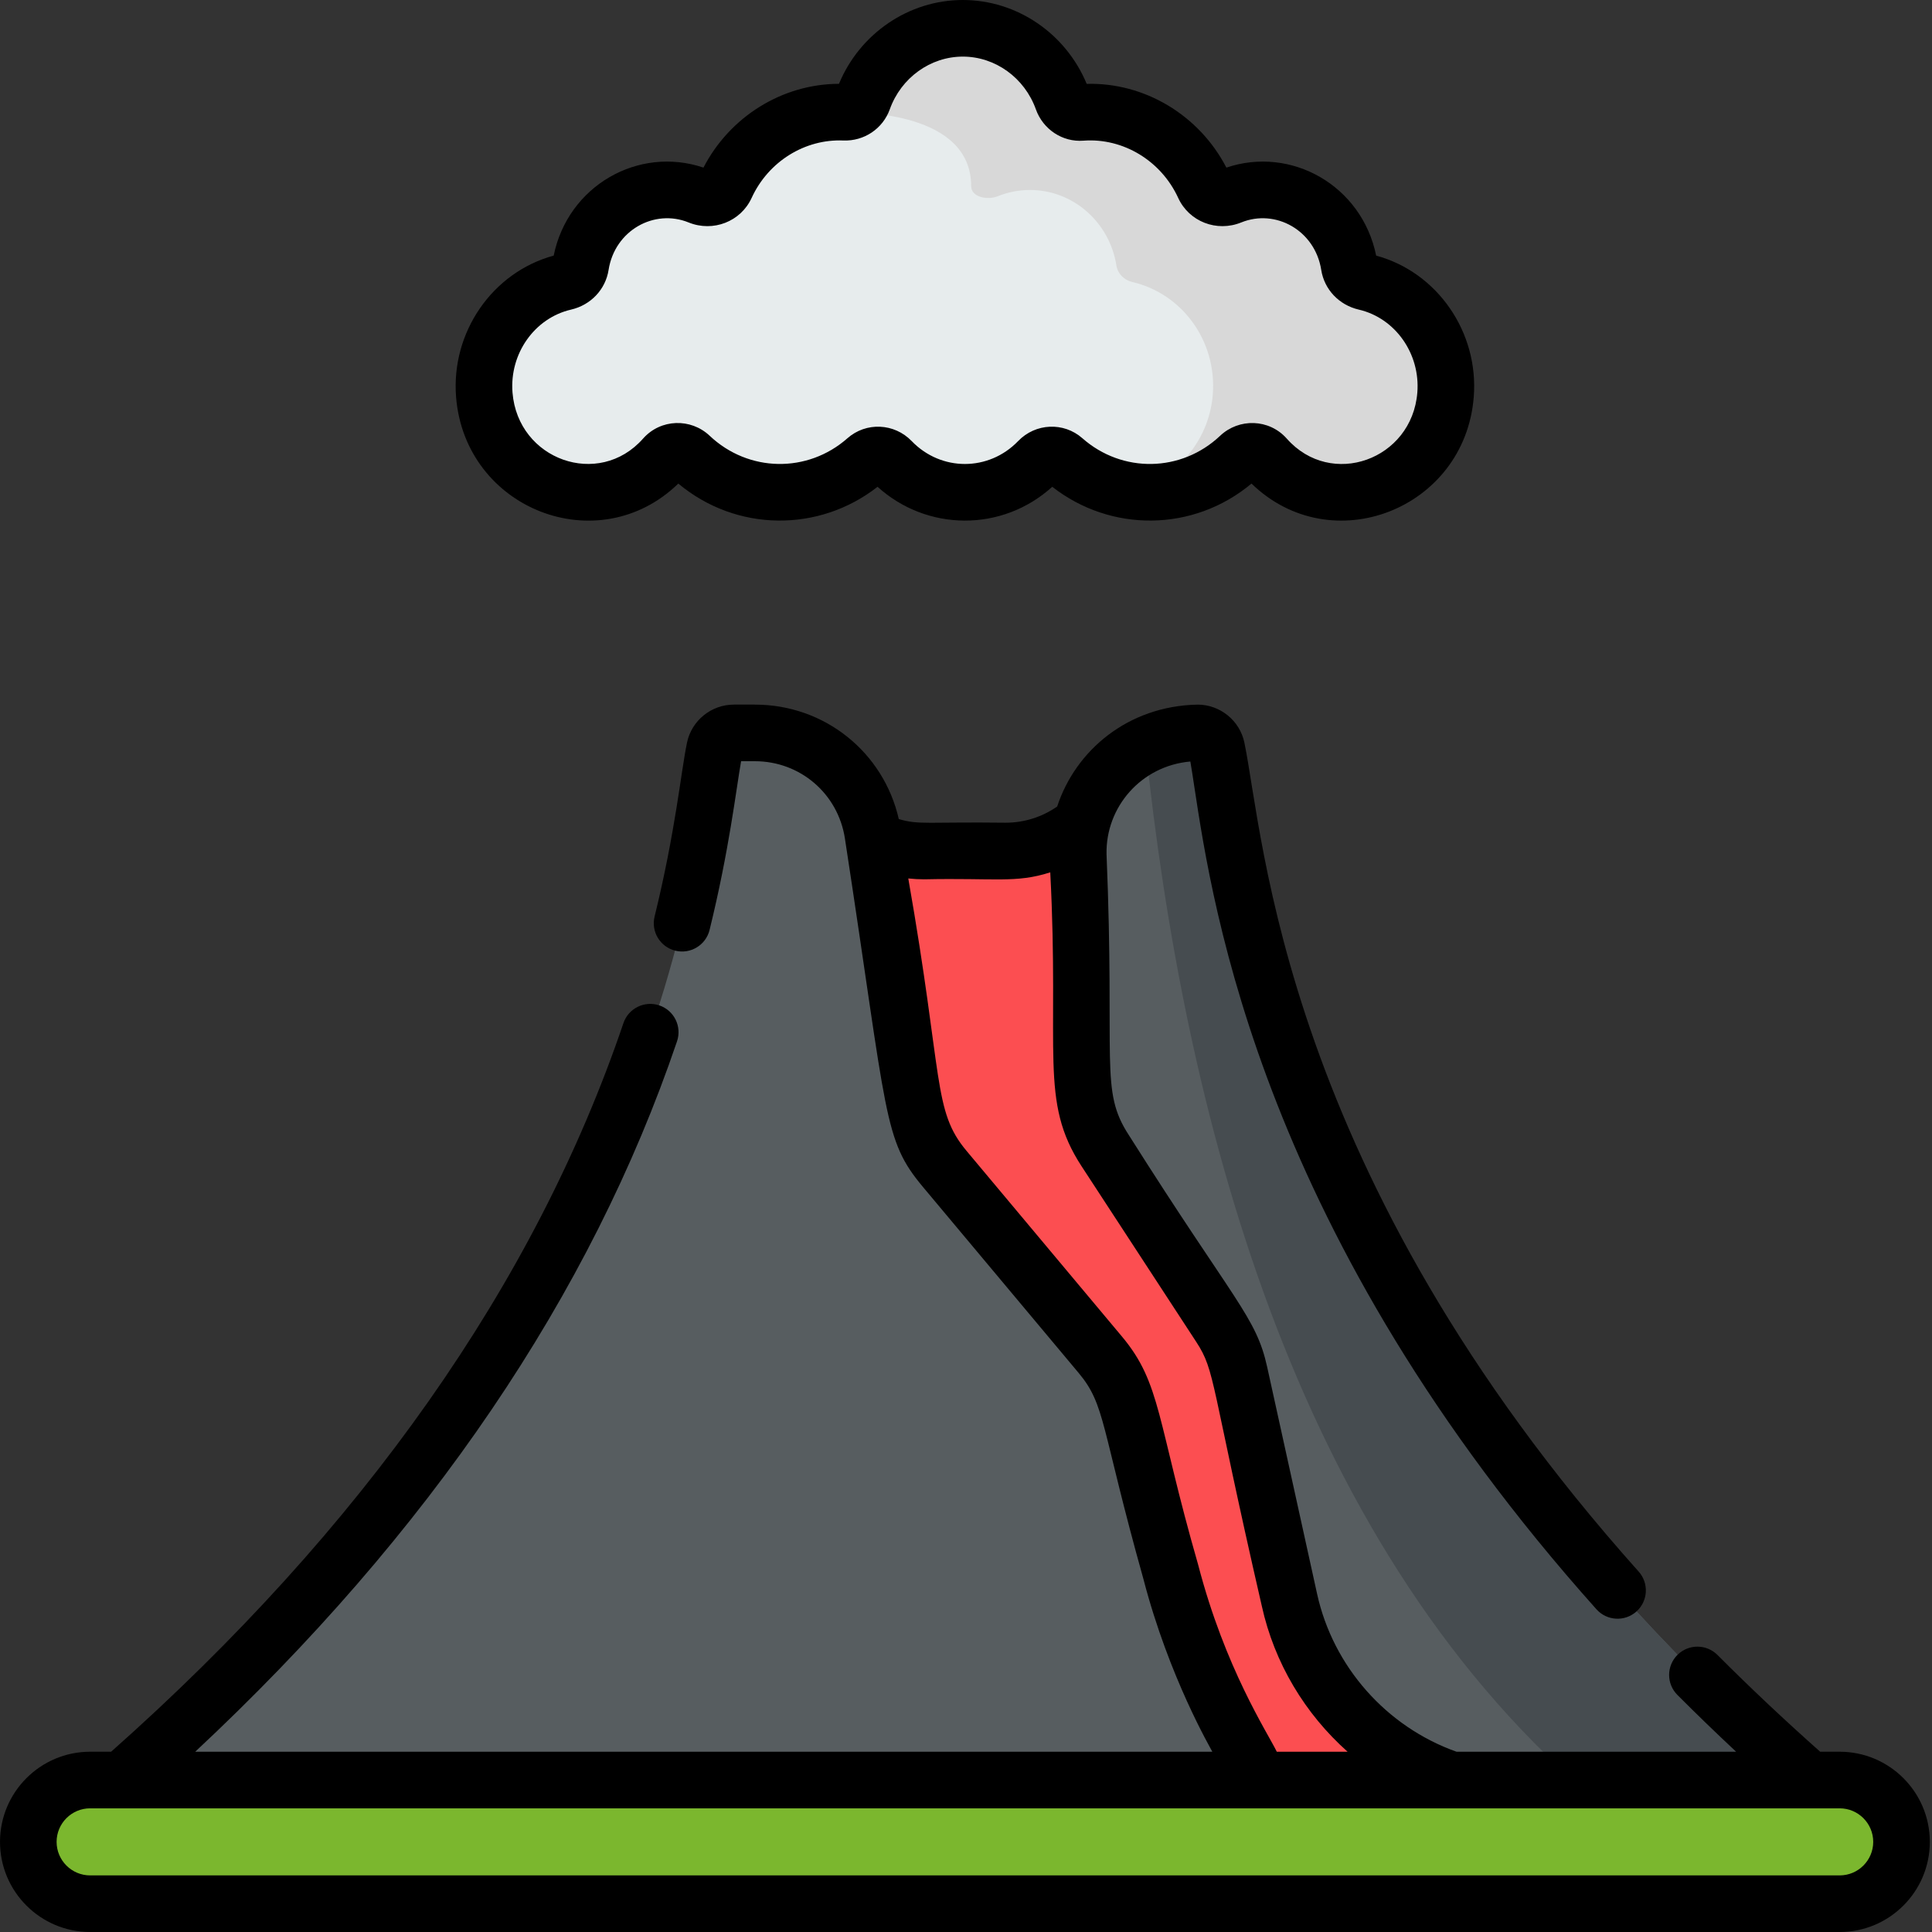 <svg height="512pt" viewBox="0 0 512 512" width="512pt" xmlns="http://www.w3.org/2000/svg"><rect x="0" y="0" width="512" height="512" fill="#333333" stroke="none"/><path d="m361.773 74.738c-2.16-.5-3.883-2.176-4.227-4.367-1.781-11.355-11.363-20.027-22.918-20.027-3.008 0-5.883.59-8.523 1.66-2.711 1.102-5.832-.008-7.051-2.668-5.316-11.598-16.789-19.625-30.09-19.625-.812 0-1.621.031-2.418.094-2.219.168-4.219-1.25-4.969-3.344-3.945-11.066-14.285-18.961-26.422-18.961-12.125 0-22.449 7.879-26.41 18.922-.746 2.086-2.746 3.41-4.961 3.316-.441-.016-.883-.023-1.328-.023-13.305 0-24.777 8.023-30.094 19.621-1.219 2.66-4.34 3.77-7.047 2.672-2.641-1.074-5.516-1.664-8.527-1.664-11.555 0-21.137 8.672-22.918 20.027-.34 2.191-2.062 3.871-4.223 4.367-12.973 3-22.469 15.426-21.305 29.91 1.113 13.871 12.234 24.977 25.758 25.766 8.695.508 16.574-3.148 21.926-9.203 1.793-2.031 4.914-2.145 6.883-.281 6.254 5.914 14.602 9.531 23.773 9.531 8.73 0 16.715-3.277 22.855-8.691 1.945-1.715 4.867-1.539 6.664.328 4.977 5.164 11.875 8.363 19.508 8.363 7.629 0 14.531-3.199 19.504-8.363 1.797-1.867 4.723-2.043 6.664-.328 6.145 5.414 14.125 8.691 22.855 8.691 9.172 0 17.52-3.617 23.777-9.531 1.969-1.863 5.086-1.75 6.883.281 5.352 6.055 13.23 9.711 21.926 9.203 13.523-.789 24.645-11.895 25.758-25.766 1.164-14.488-8.332-26.914-21.305-29.91zm0 0" fill="#e7eced"/><path d="m361.773 74.738c-2.16-.5-3.883-2.176-4.227-4.367-1.781-11.355-11.363-20.027-22.918-20.027-3.008 0-5.883.59-8.523 1.66-2.711 1.102-5.832-.008-7.051-2.668-5.316-11.598-16.789-19.625-30.09-19.625-.812 0-1.621.031-2.418.094-2.219.168-4.219-1.25-4.969-3.344-3.945-11.066-14.285-18.961-26.422-18.961-12.125 0-22.449 7.879-26.41 18.922-.746 2.086-2.746 3.406-4.961 3.316-.016 0-.027 0-.043 0 4.312 0 33.629-.062 33.629 19.598 0 2.926 4.34 3.77 7.051 2.668 2.637-1.07 5.512-1.66 8.523-1.66 11.555 0 21.137 8.672 22.918 20.027.34 2.188 2.062 3.867 4.223 4.367 12.973 3 22.473 15.422 21.309 29.91-1.02 12.68-10.402 23.043-22.336 25.332 1.852.309 3.746.48 5.68.48 9.172 0 17.52-3.617 23.773-9.535 1.969-1.859 5.09-1.746 6.883.285 5.352 6.055 13.234 9.707 21.926 9.203 13.527-.789 24.645-11.895 25.758-25.766 1.164-14.488-8.332-26.914-21.305-29.91zm0 0" fill="#d8d8d8"/><path d="m322.43 198.332c-.5-2.395-2.609-4.102-5.055-4.102h-.41c-.379 0-.758.023-1.137.039-.043.004-.086.004-.125.004-.418.023-.836.055-1.25.098-.258.023-.512.051-.762.078-.113.016-.223.027-.332.043-13.027 1.652-23.555 11.211-26.672 23.684-5.453 4.586-12.488 7.352-20.172 7.352h-21.605c-4.781 0-9.309-1.078-13.367-2.996l-.223-1.465c-2.371-15.438-15.652-26.836-31.27-26.836h-5.59c-2.449 0-4.559 1.707-5.059 4.102-4.93 23.668-10.219 146.234-160.887 276.73h454.805c-150.672-130.496-155.961-253.062-160.891-276.73zm0 0" fill="#575d60"/><path d="m341.715 423.988-13.23-60.117c-.965-4.398-2.723-8.586-5.188-12.359l-30.391-46.547c-3.824-5.855-5.922-12.672-6.055-19.664l-1.109-58.84c-.051-2.863.281-5.641.941-8.289-5.453 4.59-12.488 7.355-20.172 7.355h-21.605c-4.781 0-9.309-1.082-13.363-2.996l-.227-1.465 10.812 70.473c1.031 6.727 3.887 13.043 8.254 18.262l41.211 49.227c3.543 4.23 6.102 9.195 7.488 14.535l11.195 43.035c3.906 15.016 9.641 29.5 17.078 43.117l8.383 15.344h69.504c-30.539 0-56.965-21.246-63.527-51.07zm0 0" fill="#fc4e51"/><path d="m322.43 198.332c-.5-2.395-2.609-4.102-5.055-4.102h-.41c-.379 0-.758.023-1.137.039-.043.004-.086.004-.125.004-.418.023-.836.055-1.25.098-.258.023-.512.051-.762.078-.113.016-.223.027-.332.043-3.492.445-6.797 1.469-9.836 2.953 10.125 96.449 38.75 209.75 117.109 277.617h62.688c-150.672-130.496-155.961-253.062-160.891-276.73zm0 0" fill="#464c50"/><path d="m487.535 471.727h-463.648c-9.051 0-16.387 7.336-16.387 16.387s7.336 16.387 16.387 16.387h463.648c9.051 0 16.387-7.336 16.387-16.387s-7.336-16.387-16.387-16.387zm0 0" fill="#7bb72e"/><path d="m487.535 464.227h-5.164c-9.465-8.398-18.613-17.012-27.223-25.645-2.93-2.934-7.676-2.938-10.609-.016-2.934 2.926-2.938 7.676-.012 10.605 5.023 5.039 10.227 10.07 15.566 15.055h-74.105c-18.594-6.613-32.703-22.543-36.949-41.848l-13.227-60.117c-2.941-13.359-8.641-17.125-36.629-61.398-7.824-11.984-3.641-18.84-5.941-74.547-.238-12.418 9.133-23.359 22.211-24.508.312 1.777.648 4.004 1.043 6.617 4.934 32.555 18.039 119.023 106.578 218.051 2.766 3.094 7.508 3.348 10.59.594 3.09-2.762 3.355-7.504.594-10.59-94.598-105.805-99.277-194.648-104.484-219.676-1.219-5.84-6.43-10.074-12.398-10.074-18.594.363-32.387 12.258-37.211 27.004-3.984 2.781-8.758 4.293-13.648 4.293-20.672-.254-22.934.629-28.328-.965-4.055-17.742-19.656-30.332-38.137-30.332h-5.59c-5.969 0-11.184 4.234-12.398 10.074-1.598 7.664-3.039 23.5-8.586 46.07-.992 4.02 1.469 8.082 5.492 9.07 4.02.984 8.082-1.469 9.074-5.492 5.211-21.207 6.996-36.988 8.352-44.723h3.66c12 0 22.035 8.609 23.855 20.477 11.418 74.434 10.086 79.695 20.727 92.406l41.211 49.23c7.176 8.574 5.832 14.145 17.176 54.641 6.777 26.062 17.855 44.895 18.254 45.742h-269.543c61.992-57.898 104.918-121.156 127.684-188.273 1.332-3.922-.77-8.18-4.691-9.512-3.922-1.324-8.18.773-9.512 4.695-23.398 68.977-69.078 133.926-135.766 193.09h-5.562c-13.172 0-23.887 10.715-23.887 23.887s10.715 23.887 23.887 23.887h463.648c13.172 0 23.887-10.715 23.887-23.887s-10.715-23.887-23.887-23.887zm-170-49.516c-11.004-38.23-9.758-48.039-20.188-60.496l-41.211-49.23c-8.992-10.738-6.109-19.102-15.43-72.184 1.387.148 2.789.227 4.203.227 18.879-.402 24.277 1.078 33.422-1.848 2.496 47.809-3.004 60.578 8.297 77.887l30.391 46.547c5.16 7.91 3.625 10.215 17.371 69.984 3.324 15.117 11.449 28.586 22.738 38.629h-18.762c-2.5-5.137-13.695-22.086-20.832-49.516zm170 82.289h-463.648c-4.898 0-8.887-3.984-8.887-8.887 0-4.898 3.988-8.887 8.887-8.887h463.648c4.898 0 8.887 3.988 8.887 8.887 0 4.902-3.988 8.887-8.887 8.887zm0 0"/><path d="m179.758 128.152c15.422 12.875 37.297 12.98 52.805.852 13.008 11.789 32.938 12.105 46.297 0 15.52 12.133 37.395 12.016 52.805-.852 21.195 20.586 56.504 6.812 58.891-22.906 1.387-17.227-9.664-33.117-25.859-37.508-3.789-18.582-22.516-29.129-39.691-23.32-7.23-13.961-21.73-22.602-37.02-22.191-5.543-13.371-18.512-22.227-32.828-22.227-14.305 0-27.277 8.855-32.82 22.211-15.039.047-28.918 8.691-35.914 22.207-17.191-5.809-35.906 4.746-39.691 23.32-16.199 4.391-27.25 20.281-25.863 37.508 2.387 29.688 37.664 43.52 58.891 22.906zm-28.418-46.105c5.227-1.207 9.133-5.336 9.941-10.516 1.648-10.504 12.129-16.27 21.207-12.578 6.48 2.633 13.816-.219 16.695-6.492 4.461-9.73 14.188-15.656 24.293-15.227 5.512.211 10.473-3.105 12.332-8.281 2.992-8.348 10.766-13.953 19.348-13.953 8.594 0 16.375 5.617 19.363 13.98 1.891 5.305 7.066 8.734 12.598 8.301 10.535-.793 20.613 5.34 25.121 15.18 2.879 6.273 10.211 9.125 16.695 6.492 9.098-3.699 19.559 2.094 21.207 12.582.812 5.176 4.715 9.301 9.945 10.512 9.676 2.234 16.348 11.691 15.52 22-1.434 17.797-22.824 25.512-34.59 12.195-4.691-5.305-12.703-5.449-17.656-.766-10.285 9.727-25.941 9.992-36.52.66-4.938-4.352-12.418-4.031-17.023.754-7.797 8.09-20.41 8.098-28.211 0-4.602-4.777-12.078-5.109-17.023-.75-10.57 9.32-26.227 9.066-36.52-.664-4.957-4.691-12.969-4.539-17.652.766-11.734 13.273-33.156 5.641-34.59-12.195-.832-10.309 5.84-19.766 15.52-22zm0 0"/></svg>